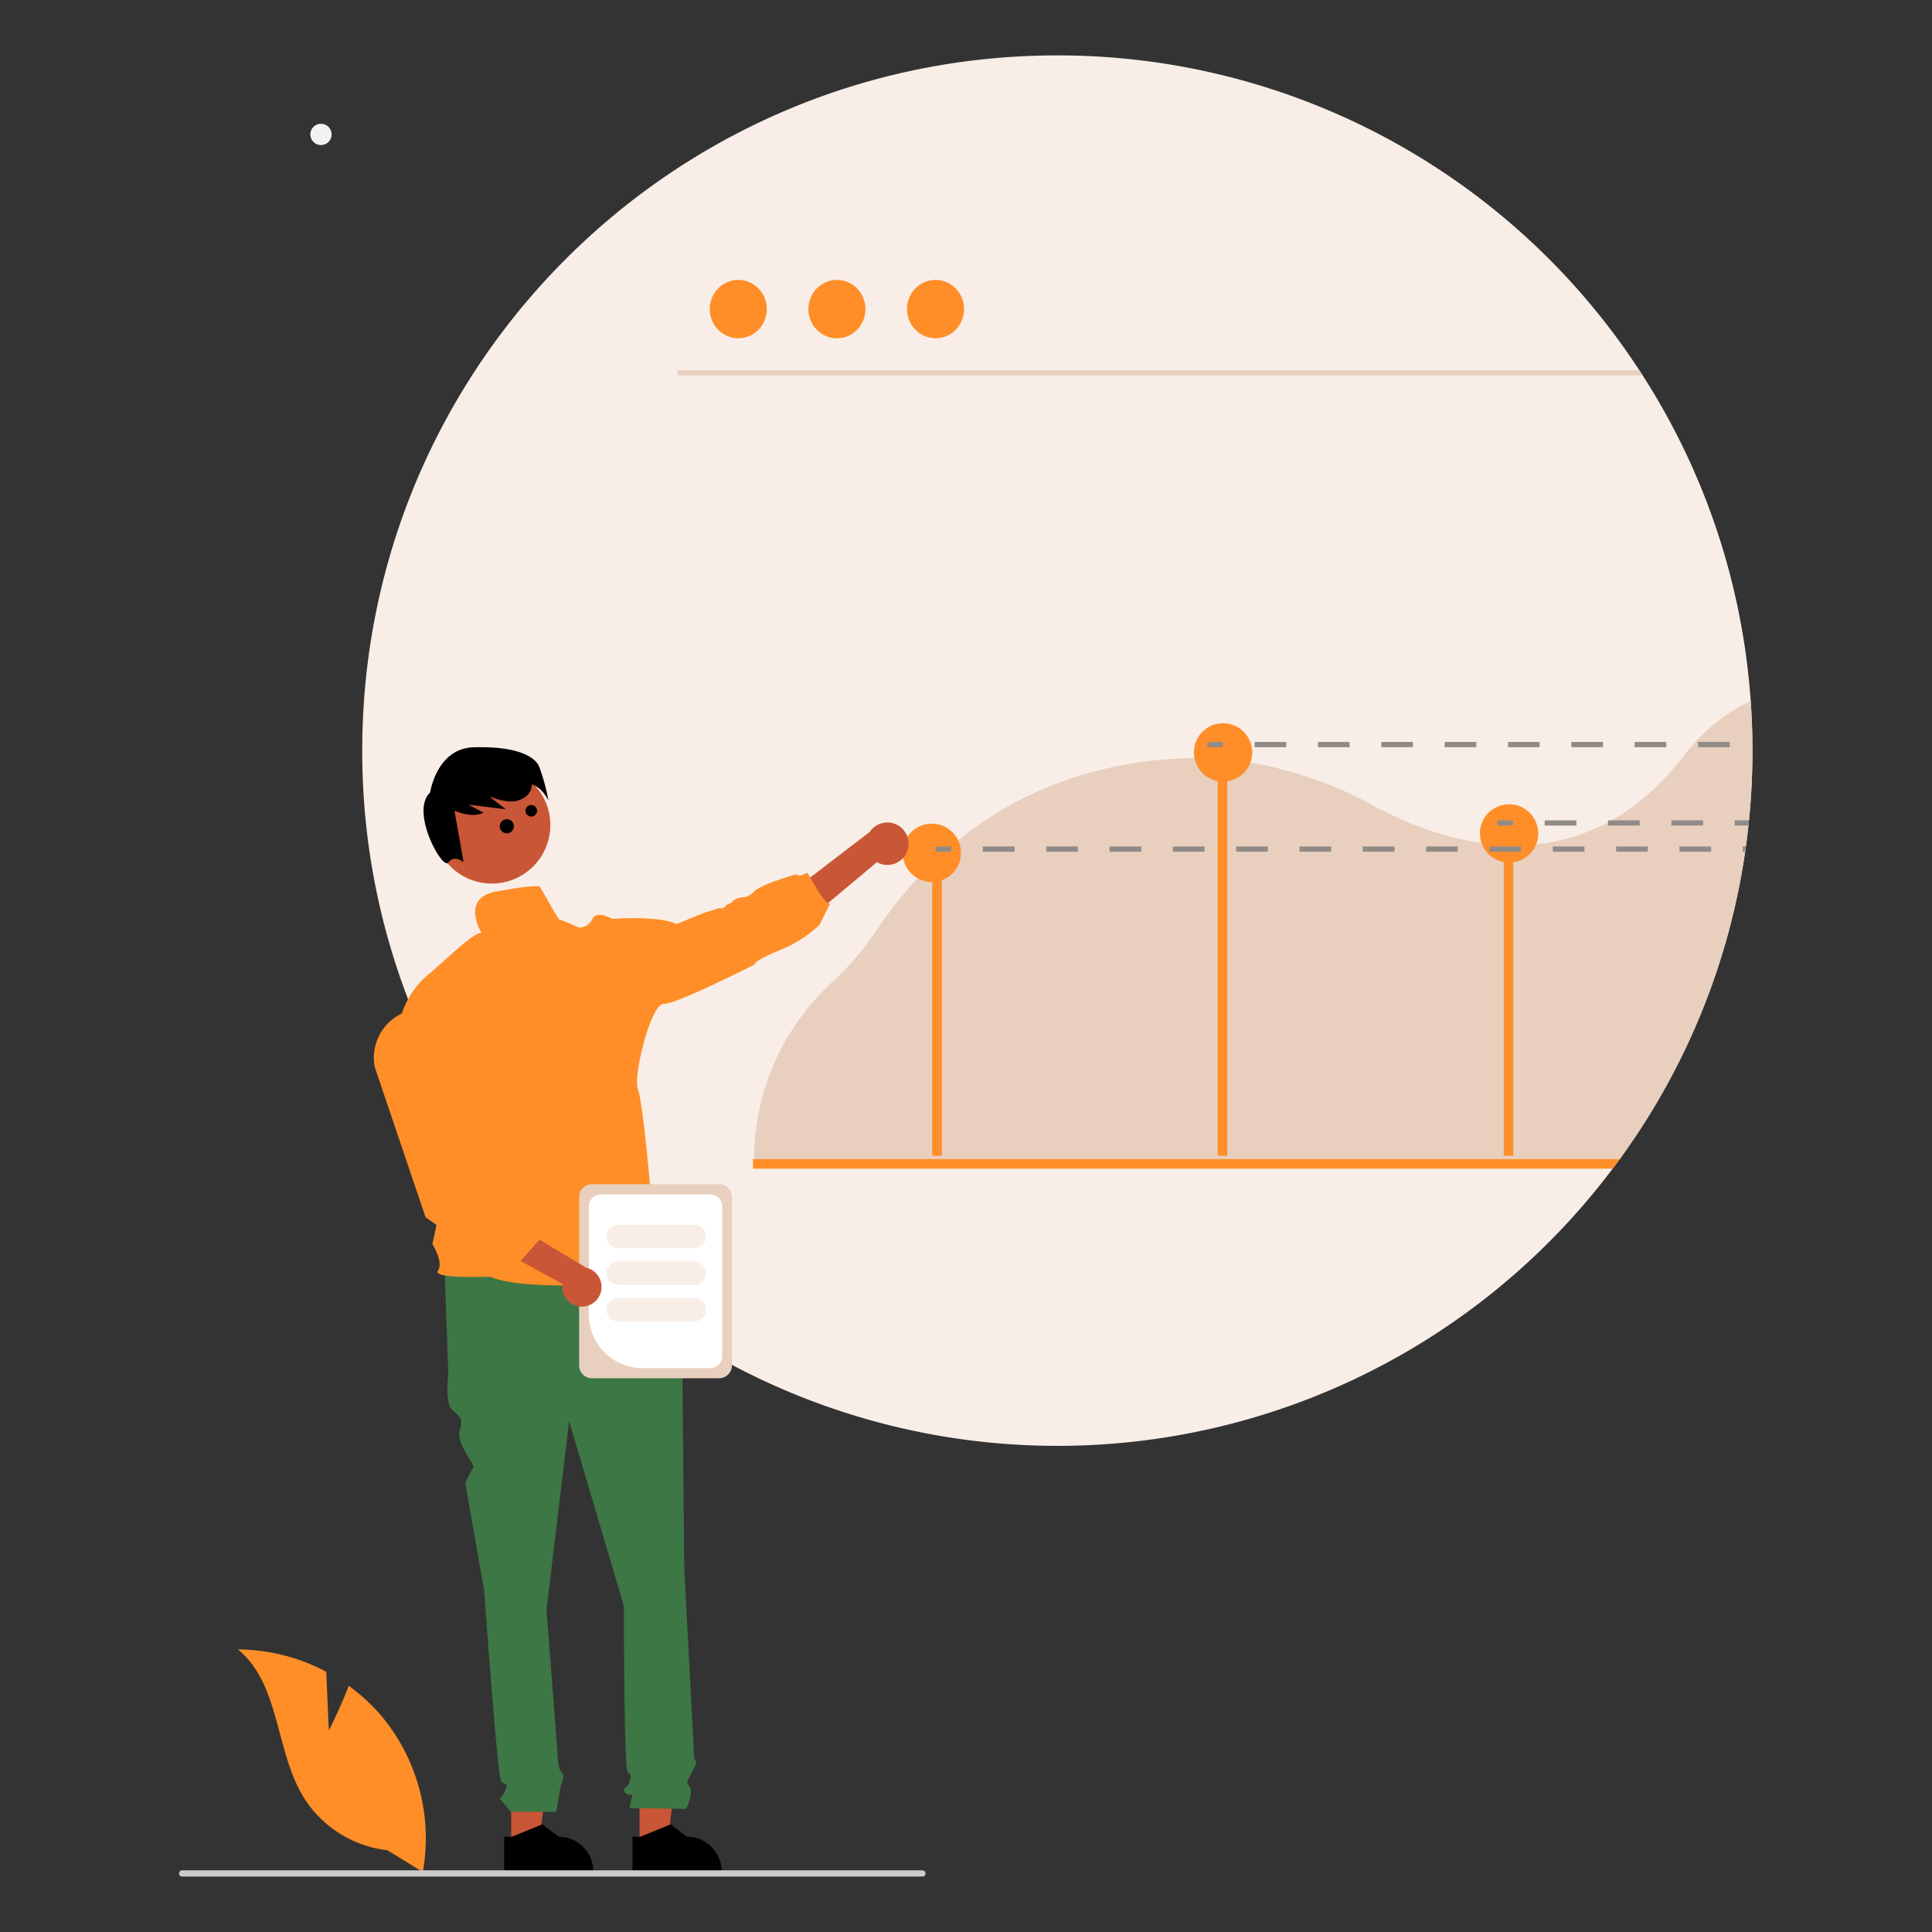 <svg xmlns="http://www.w3.org/2000/svg" xmlns:xlink="http://www.w3.org/1999/xlink" width="1500" height="1500" viewBox="0 0 1500 1500">
  <rect x="0" y="0" width="1500" height="1500" fill="#333333" stroke="none"/>
  <defs>
    <clipPath id="clip-undraw_revenue_re_2bmg">
      <rect width="1500" height="1500"/>
    </clipPath>
  </defs>
  <g id="undraw_revenue_re_2bmg" clip-path="url(#clip-undraw_revenue_re_2bmg)">
    <circle id="Ellipse_83" data-name="Ellipse 83" cx="8.278" cy="8.278" r="8.278" transform="translate(240.933 96.086)" fill="#f2f2f2"/>
    <g id="undraw_revenue_re_2bmg-2" data-name="undraw_revenue_re_2bmg">
      <path id="Path_437" data-name="Path 437" d="M1448.417,641.222q0,6.026-.142,12.031c-.041,2.617-.122,5.234-.223,7.852-.02.751-.041,1.481-.081,2.232q-.091,2.161-.183,4.261-.669,14.03-2.069,27.857c-.041.446-.081.893-.122,1.319-.1.913-.183,1.826-.3,2.739-.284,2.739-.588,5.478-.933,8.176-.223,1.826-.446,3.632-.69,5.458-.122.872-.244,1.745-.345,2.6-.142.954-.264,1.887-.406,2.82-.061.406-.122.812-.183,1.238-.2,1.38-.406,2.78-.629,4.159-.264,1.806-.548,3.591-.852,5.4q-.426,2.678-.913,5.356c-.3,1.785-.629,3.571-.953,5.356-.325,1.806-.67,3.591-1.014,5.377q-2.617,13.269-5.843,26.315-1.278,5.082-2.617,10.144-2.221,8.217-4.687,16.353c-.467,1.5-.933,3-1.4,4.484-.528,1.7-1.075,3.408-1.623,5.092-.548,1.7-1.1,3.388-1.664,5.072s-1.136,3.368-1.724,5.052c-.568,1.664-1.156,3.348-1.765,5.011-.588,1.684-1.2,3.348-1.806,5.011-.629,1.664-1.238,3.327-1.867,4.971q-1.887,4.991-3.875,9.881c-.649,1.643-1.319,3.287-2.009,4.91q-4.048,9.8-8.481,19.376c-.649,1.42-1.3,2.84-1.968,4.24-.446.933-.872,1.846-1.319,2.78-.751,1.542-1.481,3.064-2.232,4.585-.751,1.542-1.522,3.1-2.313,4.666q-2.343,4.626-4.768,9.231c-1.6,3.064-3.246,6.127-4.93,9.15s-3.388,6.046-5.113,9.029c-.872,1.5-1.745,3-2.617,4.484q-5.265,8.917-10.875,17.631-5.569,8.673-11.5,17.144c-1.968,2.82-3.977,5.64-6.006,8.42-.812,1.116-1.623,2.212-2.435,3.307-.994,1.38-2.029,2.739-3.064,4.1a539.294,539.294,0,0,1-777,89.636q-8.887-7.426-17.448-15.217a542.47,542.47,0,0,1-94.769-113.577c-3.266-5.255-6.472-10.57-9.556-15.927a537.179,537.179,0,0,1-72.046-269.577c0-298.062,241.619-539.682,539.682-539.682A539.23,539.23,0,0,1,1360.526,345.9c.893,1.359,1.785,2.739,2.678,4.119a536.482,536.482,0,0,1,83.854,252.839Q1448.427,621.847,1448.417,641.222Z" transform="translate(-87.816 -58.541)" fill="#f8eee7"/>
      <path id="Path_438" data-name="Path 438" d="M1239.163,226.1H491.623a2.06,2.06,0,0,1,0-4.119h744.862C1237.377,223.34,1238.27,224.72,1239.163,226.1Z" transform="translate(36.227 65.378)" fill="#e8cfbe"/>
      <ellipse id="Ellipse_164" data-name="Ellipse 164" cx="22.166" cy="22.66" rx="22.166" ry="22.66" transform="translate(551.035 217.324)" fill="#ff8e28"/>
      <ellipse id="Ellipse_165" data-name="Ellipse 165" cx="22.166" cy="22.66" rx="22.166" ry="22.66" transform="translate(627.609 217.324)" fill="#ff8e28"/>
      <ellipse id="Ellipse_166" data-name="Ellipse 166" cx="22.166" cy="22.66" rx="22.166" ry="22.66" transform="translate(704.184 217.324)" fill="#ff8e28"/>
      <path id="Path_439" data-name="Path 439" d="M1292.839,348.631c-19.5,8.866-36.966,23.19-52.223,42.89-17.631,22.784-36.52,38.833-55.814,49.708-.913.507-1.806.994-2.719,1.481a149.178,149.178,0,0,1-55.814,17.1,169.419,169.419,0,0,1-17.773.852c-2.475-.02-4.95-.081-7.406-.2-5.823-.284-11.585-.852-17.245-1.664-32.5-4.626-61.9-17.124-83.671-28.871a304.512,304.512,0,0,0-95.783-33.517q-9.008-1.491-17.976-2.333c-2.475-.243-4.93-.426-7.385-.588q-9.039-.609-18.057-.568c-3.084.02-6.147.081-9.231.2-51.818,2.029-119.4,16.8-180,68.393-.812.69-1.6,1.38-2.414,2.069-.751.649-1.5,1.319-2.252,1.988A302.621,302.621,0,0,0,640.007,492.9a343.078,343.078,0,0,0-26.781,35,223.3,223.3,0,0,1-33.761,39.157,188.031,188.031,0,0,0-60.5,136.178v1.015c-.02,1.1-.02,2.212-.02,3.307h669.794c.812-1.1,1.623-2.191,2.414-3.307,2.029-2.78,4.037-5.6,6.005-8.42q5.935-8.46,11.5-17.144,5.63-8.7,10.875-17.631c.872-1.481,1.745-2.982,2.617-4.484,1.724-2.982,3.429-6.005,5.113-9.029s3.327-6.087,4.93-9.15q2.435-4.6,4.768-9.231c.791-1.562,1.562-3.125,2.313-4.667.751-1.522,1.481-3.043,2.232-4.585.446-.933.872-1.846,1.319-2.78.669-1.4,1.319-2.82,1.968-4.24q4.443-9.586,8.481-19.376c.69-1.623,1.359-3.266,2.009-4.91q1.978-4.9,3.875-9.881c.629-1.643,1.238-3.307,1.866-4.971.609-1.664,1.217-3.327,1.806-5.011.609-1.664,1.2-3.348,1.765-5.011.588-1.684,1.156-3.368,1.724-5.052s1.116-3.368,1.664-5.072c.548-1.684,1.1-3.388,1.623-5.093.466-1.481.933-2.982,1.4-4.484q2.465-8.126,4.687-16.353,1.339-5.052,2.617-10.144,3.226-13.025,5.843-26.315c.345-1.785.69-3.571,1.015-5.376.325-1.785.649-3.571.953-5.356q.487-2.678.913-5.356c.3-1.806.588-3.591.852-5.4.223-1.38.426-2.78.629-4.159.061-.426.122-.832.183-1.238.142-.954.264-1.887.386-2.82.122-.872.243-1.745.365-2.6.244-1.826.467-3.632.69-5.458.345-2.7.649-5.437.933-8.176h.02c.081-.913.183-1.826.284-2.739.041-.426.081-.872.122-1.319q1.4-13.817,2.069-27.857.091-2.1.183-4.261c.041-.751.061-1.481.081-2.232.1-2.617.183-5.234.223-7.852q.152-6,.142-12.031Q1294.2,367.641,1292.839,348.631Z" transform="translate(66.402 195.685)" fill="#e8cfbe"/>
      <rect id="Rectangle_56" data-name="Rectangle 56" width="7.402" height="216.966" transform="translate(723.813 680.383)" fill="#ff8e28"/>
      <rect id="Rectangle_57" data-name="Rectangle 57" width="7.402" height="318.297" transform="translate(945.424 579.052)" fill="#ff8e28"/>
      <rect id="Rectangle_58" data-name="Rectangle 58" width="7.402" height="251.677" transform="translate(1167.492 645.672)" fill="#ff8e28"/>
      <circle id="Ellipse_167" data-name="Ellipse 167" cx="22.645" cy="22.645" r="22.645" transform="translate(926.938 561.509)" fill="#ff8e28"/>
      <circle id="Ellipse_168" data-name="Ellipse 168" cx="22.645" cy="22.645" r="22.645" transform="translate(1149.006 624.429)" fill="#ff8e28"/>
      <circle id="Ellipse_169" data-name="Ellipse 169" cx="22.645" cy="22.645" r="22.645" transform="translate(700.813 639.479)" fill="#ff8e28"/>
      <path id="Path_440" data-name="Path 440" d="M1191.522,523.911c-.812,1.116-1.623,2.212-2.435,3.307-.994,1.38-2.029,2.739-3.064,4.1H518.583v-7.406Z" transform="translate(66.033 376.027)" fill="#ff8e28"/>
      <path id="Path_441" data-name="Path 441" d="M127.117,727.078h21.447l10.2-82.729-31.655,0Z" transform="translate(269.783 705.957)" fill="#c95636"/>
      <path id="Path_442" data-name="Path 442" d="M484.635,795.959a26.657,26.657,0,0,0-8.724-5.863,27.21,27.21,0,0,0-10.307-2.029l-12.64-9.576-.67.264-22.886,9.313h-6.046v27.8h69.164v-.872A26.7,26.7,0,0,0,484.635,795.959Z" transform="translate(-31.938 637.959)"/>
      <path id="Path_443" data-name="Path 443" d="M176.23,727.078h21.447l10.2-82.729-31.655,0Z" transform="translate(320.314 705.957)" fill="#c95636"/>
      <path id="Path_444" data-name="Path 444" d="M533.766,795.959a26.53,26.53,0,0,0-8.744-5.863,27.054,27.054,0,0,0-10.307-2.029l-12.62-9.576-.69.284-22.886,9.292h-6.046l.02,27.8h69.144v-.872a26.766,26.766,0,0,0-7.872-19.031Z" transform="translate(18.592 637.959)"/>
      <path id="Path_445" data-name="Path 445" d="M569.082,563.522l-168.516,4.4,2.931,82.06s-2.931,21.98,2.931,27.842,8.792,5.861,5.861,16.119,12.554,27.011,10.673,28.892-6.277,12.138-6.277,12.138l14.654,83.525s10.257,145.07,13.188,148,5.861,0,2.931,7.327-5.861,4.4-2.931,7.327a107.92,107.92,0,0,1,7.327,8.792h35.428s2.671-14.654,2.671-16.119,2.931-10.257,2.931-11.723-2.59-4.056-2.59-4.056a48.217,48.217,0,0,1-1.806-9.133c0-2.931-8.792-115.763-8.792-115.763l17.584-146.535,42.5,143.6s0,126.021,2.931,128.951,2.931,1.465,1.465,7.327-7.327,4.4-2.931,8.792,5.861-2.931,4.4,4.4l-1.465,7.327,43.961.629s5.861-12.352,2.931-16.748-2.755-3.2.821-10.39,5.041-8.659,3.576-10.125-1.465-9.26-1.465-9.26l-7.327-140.207s-1.465-148-1.465-152.4a14.613,14.613,0,0,1,1.217-6.592v-5.967L580.8,614.809Z" transform="translate(-55.393 416.782)" fill="#3c7745"/>
      <path id="Path_446" data-name="Path 446" d="M628.677,417.217a16.363,16.363,0,0,1-23.555,8.646l-73.149,61.283L528,457.19l71.546-54.769a16.452,16.452,0,0,1,29.133,14.8Z" transform="translate(75.721 243.49)" fill="#c95636"/>
      <circle id="Ellipse_170" data-name="Ellipse 170" cx="45.426" cy="45.426" r="45.426" transform="translate(336.424 595.147)" fill="#c95636"/>
      <path id="Path_447" data-name="Path 447" d="M482.353,381.526c-4.229-10.08-22.353-16.065-51.032-15.163s-33.7,35.1-33.7,35.1c-15.8,14.723,9.707,60.692,14.131,54.354s11.853-.347,11.853-.347l-7.079-39.82c7.476,2.876,15.516,4.807,22.548,1.456l-11.651-6.23,28.969,3.6-11.947-9.191c.29-.1.579-.195.869-.293a42.457,42.457,0,0,0,15.135,3.436c6.091-.045,12.564-2.9,15.116-8.43a12.455,12.455,0,0,0,1.081-4.821c8.4,2.727,12.808,12.565,12.808,12.565a155.009,155.009,0,0,0-7.1-26.224Z" transform="translate(-63.676 213.838)"/>
      <path id="Path_448" data-name="Path 448" d="M492.388,424.718c-10.144,0-16.677,1.4-32.462,4.058-29.135,4.91-11.686,32.593-11.686,32.593s1.319-.67-2.252,0-15.744,11.2-15.744,11.2L408.474,491.9c-32.807,25.746-25.462,65.918-25.462,65.918l47.841,48.145-20.958,96.595s8.907,14.344,4.3,20.776,40.578,4.585,40.578,4.585c31.184,13.9,141.048,2.151,141.048,2.151-1.522-3.977-16.231-34.8-16.231-34.8,6.391-11.037.3-26.984.3-26.984s-6.35-75.434-10.408-85.862,10.388-66.933,19.883-66.324S660.2,485.431,660.2,485.431s-1.542-2.455,18.706-10.733a99.232,99.232,0,0,0,31.427-19.822l8.318-16.617c-4,1.542-17.489-23.9-17.489-23.9l-5.884,2.243-3.409-.985s-26.6,7.568-32.036,13.086-7.263,3.977-12.173,5.214-5.519,4.687-7.061,4.3-4.281,4.281-6.432,3.672-6.756,1.846-9.82,2.455-24.833,9.82-24.833,9.82c-13.472-6.817-49.992-4.058-49.992-4.058s-11.95-7.04-15.338,0a11.544,11.544,0,0,1-10.408,6.756l-14.567-6.229C508.361,453.727,492.471,421.515,492.388,424.718Z" transform="translate(-74.178 263.312)" fill="#ff8e28"/>
      <path id="Path_449" data-name="Path 449" d="M392.076,774.415,390.052,728.9a147,147,0,0,0-68.567-17.357c32.932,26.924,28.816,78.825,51.143,115.031a88.422,88.422,0,0,0,64.841,40.861l27.558,16.873A148.168,148.168,0,0,0,433.8,764.241a143.124,143.124,0,0,0-26.3-24.44C400.894,757.2,392.076,774.415,392.076,774.415Z" transform="translate(-136.758 569.076)" fill="#ff8e28"/>
      <path id="Path_450" data-name="Path 450" d="M298.947,798.494a2.407,2.407,0,0,0,2.414,2.414H876.122a2.414,2.414,0,0,0,0-4.829H301.361a2.407,2.407,0,0,0-2.414,2.414Z" transform="translate(-159.946 656.055)" fill="#ccc"/>
      <rect id="Rectangle_59" data-name="Rectangle 59" width="12.173" height="4.058" transform="translate(726.35 657.201)" fill="#918b87"/>
      <path id="Path_451" data-name="Path 451" d="M606.553,404.271v4.058h24.59v-4.058Zm49.18,0v4.058H680.3v-4.058Zm49.16,0v4.058h24.59v-4.058Zm49.16,0v4.058h24.59v-4.058Zm49.18,0v4.058H827.8v-4.058Zm49.16,0v4.058h24.59v-4.058Zm49.16,0v4.058h24.59v-4.058Zm49.18,0v4.058H975.3v-4.058Zm49.16,0v4.058h24.59v-4.058Zm49.16,0v4.058h24.59v-4.058Zm49.16,0v4.058h24.59v-4.058Zm49.18,0v4.058h24.57v-4.058Zm49.16,0v4.058h1.826c.061-.426.122-.832.183-1.238.142-.933.264-1.867.406-2.82Z" transform="translate(156.543 252.932)" fill="#918b87"/>
      <rect id="Rectangle_60" data-name="Rectangle 60" width="12.173" height="4.058" transform="translate(937.352 576.046)" fill="#918b87"/>
      <path id="Path_452" data-name="Path 452" d="M710.553,364.271v4.058h24.59v-4.058Zm49.18,0v4.058H784.3v-4.058Zm49.16,0v4.058h24.59v-4.058Zm49.16,0v4.058h24.59v-4.058Zm49.18,0v4.058H931.8v-4.058Zm49.16,0v4.058h24.59v-4.058Zm49.16,0v4.058h24.59v-4.058Zm49.18,0v4.058h24.57v-4.058Z" transform="translate(263.547 211.777)" fill="#918b87"/>
      <rect id="Rectangle_61" data-name="Rectangle 61" width="12.173" height="4.058" transform="translate(1162.559 636.913)" fill="#918b87"/>
      <path id="Path_453" data-name="Path 453" d="M821.553,394.271v4.058h24.59v-4.058Zm49.18,0v4.058H895.3v-4.058Zm49.16,0v4.058h24.59v-4.058Zm49.16,0v4.058h10.692c.081-.913.183-1.826.284-2.739.041-.426.081-.872.122-1.319Z" transform="translate(377.752 242.643)" fill="#918b87"/>
      <path id="Path_454" data-name="Path 454" d="M452.053,674.178V543.5a9.987,9.987,0,0,1,9.976-9.976h98.692A9.987,9.987,0,0,1,570.7,543.5V674.178a9.988,9.988,0,0,1-9.976,9.976H462.029A9.987,9.987,0,0,1,452.053,674.178Z" transform="translate(-2.418 385.917)" fill="#e8cfbe"/>
      <path id="Path_455" data-name="Path 455" d="M455.785,630.737V546.725a9.353,9.353,0,0,1,9.343-9.343h84.817a9.354,9.354,0,0,1,9.344,9.343V663.012a9.354,9.354,0,0,1-9.344,9.343H497.4a41.665,41.665,0,0,1-41.618-41.617Z" transform="translate(1.42 389.887)" fill="#fff"/>
      <path id="Path_456" data-name="Path 456" d="M462.553,558.171a9.14,9.14,0,0,1,9.13-9.13h58.837a9.13,9.13,0,0,1,0,18.26H471.683a9.14,9.14,0,0,1-9.13-9.13Z" transform="translate(8.385 401.883)" fill="#f8eee7"/>
      <path id="Path_457" data-name="Path 457" d="M462.553,572.171a9.14,9.14,0,0,1,9.13-9.13h58.837a9.13,9.13,0,0,1,0,18.26H471.683a9.14,9.14,0,0,1-9.13-9.13Z" transform="translate(8.385 416.287)" fill="#f8eee7"/>
      <path id="Path_458" data-name="Path 458" d="M462.553,586.171a9.14,9.14,0,0,1,9.13-9.13h58.837a9.13,9.13,0,0,1,0,18.26H471.683a9.14,9.14,0,0,1-9.13-9.13Z" transform="translate(8.385 430.691)" fill="#f8eee7"/>
      <path id="Path_459" data-name="Path 459" d="M503.677,619.419A15.182,15.182,0,0,1,488.4,601.85l-84.259-46.135L428.8,542.377l78.083,46.9a15.264,15.264,0,0,1-3.21,30.146Z" transform="translate(-51.711 395.026)" fill="#c95636"/>
      <path id="Path_460" data-name="Path 460" d="M486.215,663.543l-29.879-5.307-10.7-8.895-7.2-3.665-24.8-17.406-.074-.219-39.4-116.477a38.151,38.151,0,0,1,28.231-44.1h0A38.11,38.11,0,0,1,449.4,499.651l12.681,99.826,21.02,21.708,9.2,1.781,2.117,9.9,8.027,12.414Z" transform="translate(-83.244 316.799)" fill="#ff8e28"/>
      <circle id="Ellipse_208" data-name="Ellipse 208" cx="5.5" cy="5.5" r="5.5" transform="translate(388 636)"/>
      <circle id="Ellipse_209" data-name="Ellipse 209" cx="4.5" cy="4.5" r="4.5" transform="translate(408 625)"/>
      <rect id="Rectangle_89" data-name="Rectangle 89" width="1500" height="1500" opacity="0"/>
    </g>
  </g>
</svg>
